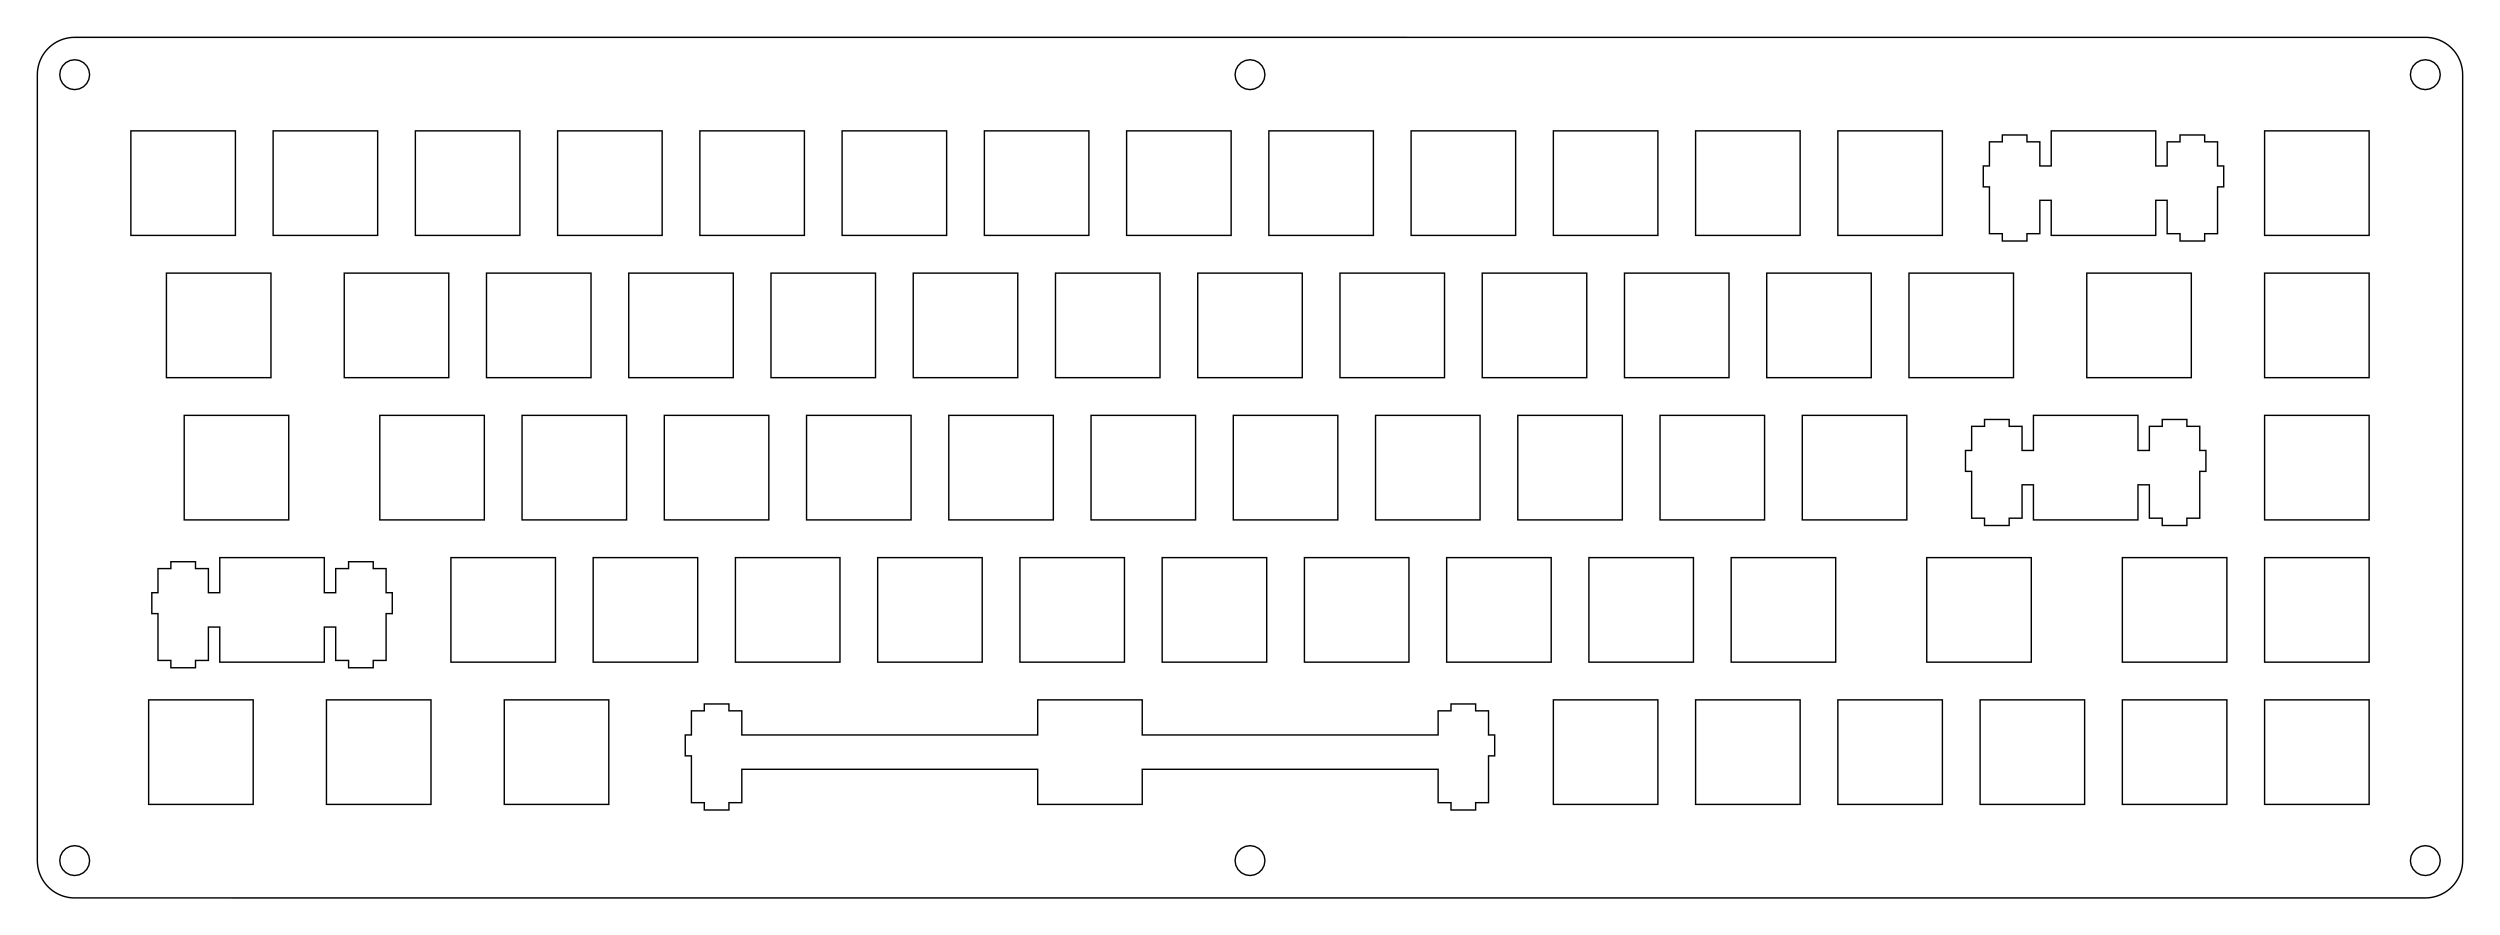 <?xml version="1.0"?>
<!-- Generated by SVGo -->
<svg width="334.802mm" height="125.252mm"
     viewBox="0.000 0.000 334.802 125.252"
     xmlns="http://www.w3.org/2000/svg" 
     xmlns:xlink="http://www.w3.org/1999/xlink">
<polygon points="324.802,5.001 325.194,5.016 325.584,5.062 325.969,5.139 326.347,5.245 326.715,5.381 327.071,5.545 327.414,5.737 327.740,5.955 328.049,6.198 328.337,6.465 328.604,6.753 328.847,7.062 329.065,7.388 329.257,7.731 329.421,8.087 329.557,8.455 329.663,8.833 329.740,9.218 329.786,9.608 329.801,10.001 329.802,115.251 329.786,115.644 329.740,116.034 329.663,116.419 329.557,116.797 329.421,117.165 329.257,117.521 329.065,117.864 328.847,118.190 328.604,118.499 328.337,118.787 328.049,119.054 327.740,119.297 327.414,119.515 327.071,119.707 326.715,119.871 326.347,120.007 325.969,120.113 325.584,120.190 325.194,120.236 324.802,120.252 10.001,120.251 9.608,120.236 9.218,120.190 8.833,120.113 8.455,120.007 8.087,119.871 7.731,119.707 7.388,119.515 7.062,119.297 6.753,119.054 6.465,118.787 6.198,118.499 5.955,118.190 5.737,117.864 5.545,117.521 5.381,117.165 5.245,116.797 5.139,116.419 5.062,116.034 5.016,115.644 5.000,115.251 5.001,10.001 5.016,9.608 5.062,9.218 5.139,8.833 5.245,8.455 5.381,8.087 5.545,7.731 5.737,7.388 5.955,7.062 6.198,6.753 6.465,6.465 6.753,6.198 7.062,5.955 7.388,5.737 7.731,5.545 8.087,5.381 8.455,5.245 8.833,5.139 9.218,5.062 9.608,5.016 10.001,5.000" style="fill:none;stroke-width:0.05mm;stroke:black"/>
<polygon points="9.382,113.349 8.825,113.633 8.382,114.076 8.097,114.633 8.001,115.251 8.097,115.870 8.382,116.427 8.825,116.870 9.382,117.154 10.001,117.251 10.619,117.154 11.176,116.870 11.619,116.427 11.903,115.870 12.001,115.251 11.903,114.633 11.619,114.076 11.176,113.633 10.619,113.349 10.001,113.251" style="fill:none;stroke-width:0.05mm;stroke:black"/>
<polygon points="166.783,113.349 166.225,113.633 165.783,114.076 165.499,114.633 165.401,115.251 165.499,115.870 165.783,116.427 166.225,116.870 166.783,117.154 167.401,117.251 168.019,117.154 168.577,116.870 169.019,116.427 169.303,115.870 169.401,115.251 169.303,114.633 169.019,114.076 168.577,113.633 168.019,113.349 167.401,113.251" style="fill:none;stroke-width:0.05mm;stroke:black"/>
<polygon points="324.183,113.349 323.626,113.633 323.183,114.076 322.899,114.633 322.802,115.251 322.899,115.870 323.183,116.427 323.626,116.870 324.183,117.154 324.802,117.251 325.420,117.154 325.977,116.870 326.420,116.427 326.704,115.870 326.802,115.251 326.704,114.633 326.420,114.076 325.977,113.633 325.420,113.349 324.802,113.251" style="fill:none;stroke-width:0.05mm;stroke:black"/>
<polygon points="138.969,93.726 138.969,98.426 99.344,98.426 99.344,95.196 97.619,95.196 97.619,94.275 94.319,94.275 94.319,95.196 92.594,95.196 92.594,98.426 91.769,98.426 91.769,101.226 92.594,101.226 92.594,107.495 94.319,107.495 94.319,108.476 97.619,108.476 97.619,107.495 99.344,107.495 99.344,103.025 138.969,103.025 138.969,107.726 152.969,107.726 152.969,103.025 192.594,103.025 192.594,107.495 194.319,107.495 194.319,108.476 197.619,108.476 197.619,107.495 199.344,107.495 199.344,101.226 200.169,101.226 200.169,98.426 199.344,98.426 199.344,95.196 197.619,95.196 197.619,94.275 194.319,94.275 194.319,95.196 192.594,95.196 192.594,98.426 152.969,98.426 152.969,93.726" style="fill:none;stroke-width:0.05mm;stroke:black"/>
<polygon points="303.276,93.726 303.276,107.726 317.276,107.726 317.276,93.726" style="fill:none;stroke-width:0.05mm;stroke:black"/>
<polygon points="284.226,93.726 284.226,107.726 298.226,107.726 298.226,93.726" style="fill:none;stroke-width:0.05mm;stroke:black"/>
<polygon points="265.176,93.726 265.176,107.726 279.176,107.726 279.176,93.726" style="fill:none;stroke-width:0.05mm;stroke:black"/>
<polygon points="246.126,93.726 246.126,107.726 260.126,107.726 260.126,93.726" style="fill:none;stroke-width:0.05mm;stroke:black"/>
<polygon points="227.076,93.726 227.076,107.726 241.076,107.726 241.076,93.726" style="fill:none;stroke-width:0.05mm;stroke:black"/>
<polygon points="208.026,93.726 208.026,107.726 222.026,107.726 222.026,93.726" style="fill:none;stroke-width:0.05mm;stroke:black"/>
<polygon points="67.532,93.726 67.532,107.726 81.532,107.726 81.532,93.726" style="fill:none;stroke-width:0.05mm;stroke:black"/>
<polygon points="43.719,93.726 43.719,107.726 57.719,107.726 57.719,93.726" style="fill:none;stroke-width:0.05mm;stroke:black"/>
<polygon points="19.907,93.726 19.907,107.726 33.907,107.726 33.907,93.726" style="fill:none;stroke-width:0.05mm;stroke:black"/>
<polygon points="29.432,74.676 29.432,79.376 27.907,79.376 27.907,76.146 26.182,76.146 26.182,75.226 22.882,75.226 22.882,76.146 21.157,76.146 21.157,79.376 20.332,79.376 20.332,82.176 21.157,82.176 21.157,88.446 22.882,88.446 22.882,89.426 26.182,89.426 26.182,88.446 27.907,88.446 27.907,83.976 29.432,83.976 29.432,88.676 43.432,88.676 43.432,83.976 44.957,83.976 44.957,88.446 46.682,88.446 46.682,89.426 49.982,89.426 49.982,88.446 51.707,88.446 51.707,82.176 52.532,82.176 52.532,79.376 51.707,79.376 51.707,76.146 49.982,76.146 49.982,75.226 46.682,75.226 46.682,76.146 44.957,76.146 44.957,79.376 43.432,79.376 43.432,74.676" style="fill:none;stroke-width:0.05mm;stroke:black"/>
<polygon points="303.276,74.676 303.276,88.676 317.276,88.676 317.276,74.676" style="fill:none;stroke-width:0.05mm;stroke:black"/>
<polygon points="284.226,74.676 284.226,88.676 298.226,88.676 298.226,74.676" style="fill:none;stroke-width:0.05mm;stroke:black"/>
<polygon points="258.032,74.676 258.032,88.676 272.032,88.676 272.032,74.676" style="fill:none;stroke-width:0.05mm;stroke:black"/>
<polygon points="231.838,74.676 231.838,88.676 245.838,88.676 245.838,74.676" style="fill:none;stroke-width:0.05mm;stroke:black"/>
<polygon points="212.788,74.676 212.788,88.676 226.788,88.676 226.788,74.676" style="fill:none;stroke-width:0.05mm;stroke:black"/>
<polygon points="193.738,74.676 193.738,88.676 207.738,88.676 207.738,74.676" style="fill:none;stroke-width:0.05mm;stroke:black"/>
<polygon points="174.688,74.676 174.688,88.676 188.688,88.676 188.688,74.676" style="fill:none;stroke-width:0.05mm;stroke:black"/>
<polygon points="155.638,74.676 155.638,88.676 169.638,88.676 169.638,74.676" style="fill:none;stroke-width:0.05mm;stroke:black"/>
<polygon points="136.588,74.676 136.588,88.676 150.588,88.676 150.588,74.676" style="fill:none;stroke-width:0.05mm;stroke:black"/>
<polygon points="117.538,74.676 117.538,88.676 131.538,88.676 131.538,74.676" style="fill:none;stroke-width:0.05mm;stroke:black"/>
<polygon points="98.488,74.676 98.488,88.676 112.488,88.676 112.488,74.676" style="fill:none;stroke-width:0.05mm;stroke:black"/>
<polygon points="79.438,74.676 79.438,88.676 93.438,88.676 93.438,74.676" style="fill:none;stroke-width:0.05mm;stroke:black"/>
<polygon points="60.388,74.676 60.388,88.676 74.388,88.676 74.388,74.676" style="fill:none;stroke-width:0.05mm;stroke:black"/>
<polygon points="272.319,55.626 272.319,60.326 270.794,60.326 270.794,57.096 269.069,57.096 269.069,56.176 265.769,56.176 265.769,57.096 264.044,57.096 264.044,60.326 263.219,60.326 263.219,63.126 264.044,63.126 264.044,69.396 265.769,69.396 265.769,70.376 269.069,70.376 269.069,69.396 270.794,69.396 270.794,64.926 272.319,64.926 272.319,69.626 286.319,69.626 286.319,64.926 287.844,64.926 287.844,69.396 289.569,69.396 289.569,70.376 292.869,70.376 292.869,69.396 294.594,69.396 294.594,63.126 295.419,63.126 295.419,60.326 294.594,60.326 294.594,57.096 292.869,57.096 292.869,56.176 289.569,56.176 289.569,57.096 287.844,57.096 287.844,60.326 286.319,60.326 286.319,55.626" style="fill:none;stroke-width:0.05mm;stroke:black"/>
<polygon points="303.276,55.626 303.276,69.626 317.276,69.626 317.276,55.626" style="fill:none;stroke-width:0.05mm;stroke:black"/>
<polygon points="241.363,55.626 241.363,69.626 255.363,69.626 255.363,55.626" style="fill:none;stroke-width:0.05mm;stroke:black"/>
<polygon points="222.313,55.626 222.313,69.626 236.313,69.626 236.313,55.626" style="fill:none;stroke-width:0.05mm;stroke:black"/>
<polygon points="203.263,55.626 203.263,69.626 217.263,69.626 217.263,55.626" style="fill:none;stroke-width:0.05mm;stroke:black"/>
<polygon points="184.213,55.626 184.213,69.626 198.213,69.626 198.213,55.626" style="fill:none;stroke-width:0.05mm;stroke:black"/>
<polygon points="165.163,55.626 165.163,69.626 179.163,69.626 179.163,55.626" style="fill:none;stroke-width:0.05mm;stroke:black"/>
<polygon points="146.113,55.626 146.113,69.626 160.113,69.626 160.113,55.626" style="fill:none;stroke-width:0.05mm;stroke:black"/>
<polygon points="127.063,55.626 127.063,69.626 141.063,69.626 141.063,55.626" style="fill:none;stroke-width:0.05mm;stroke:black"/>
<polygon points="108.013,55.626 108.013,69.626 122.013,69.626 122.013,55.626" style="fill:none;stroke-width:0.05mm;stroke:black"/>
<polygon points="88.963,55.626 88.963,69.626 102.963,69.626 102.963,55.626" style="fill:none;stroke-width:0.05mm;stroke:black"/>
<polygon points="69.913,55.626 69.913,69.626 83.913,69.626 83.913,55.626" style="fill:none;stroke-width:0.05mm;stroke:black"/>
<polygon points="50.863,55.626 50.863,69.626 64.862,69.626 64.862,55.626" style="fill:none;stroke-width:0.05mm;stroke:black"/>
<polygon points="24.669,55.626 24.669,69.626 38.669,69.626 38.669,55.626" style="fill:none;stroke-width:0.05mm;stroke:black"/>
<polygon points="303.276,36.576 303.276,50.576 317.276,50.576 317.276,36.576" style="fill:none;stroke-width:0.05mm;stroke:black"/>
<polygon points="279.463,36.576 279.463,50.576 293.463,50.576 293.463,36.576" style="fill:none;stroke-width:0.05mm;stroke:black"/>
<polygon points="255.651,36.576 255.651,50.576 269.651,50.576 269.651,36.576" style="fill:none;stroke-width:0.05mm;stroke:black"/>
<polygon points="236.601,36.576 236.601,50.576 250.601,50.576 250.601,36.576" style="fill:none;stroke-width:0.05mm;stroke:black"/>
<polygon points="217.551,36.576 217.551,50.576 231.551,50.576 231.551,36.576" style="fill:none;stroke-width:0.05mm;stroke:black"/>
<polygon points="198.501,36.576 198.501,50.576 212.501,50.576 212.501,36.576" style="fill:none;stroke-width:0.05mm;stroke:black"/>
<polygon points="179.451,36.576 179.451,50.576 193.451,50.576 193.451,36.576" style="fill:none;stroke-width:0.05mm;stroke:black"/>
<polygon points="160.401,36.576 160.401,50.576 174.401,50.576 174.401,36.576" style="fill:none;stroke-width:0.05mm;stroke:black"/>
<polygon points="141.351,36.576 141.351,50.576 155.351,50.576 155.351,36.576" style="fill:none;stroke-width:0.05mm;stroke:black"/>
<polygon points="122.301,36.576 122.301,50.576 136.301,50.576 136.301,36.576" style="fill:none;stroke-width:0.05mm;stroke:black"/>
<polygon points="103.251,36.576 103.251,50.576 117.251,50.576 117.251,36.576" style="fill:none;stroke-width:0.05mm;stroke:black"/>
<polygon points="84.201,36.576 84.201,50.576 98.201,50.576 98.201,36.576" style="fill:none;stroke-width:0.05mm;stroke:black"/>
<polygon points="65.151,36.576 65.151,50.576 79.151,50.576 79.151,36.576" style="fill:none;stroke-width:0.05mm;stroke:black"/>
<polygon points="46.101,36.576 46.101,50.576 60.101,50.576 60.101,36.576" style="fill:none;stroke-width:0.05mm;stroke:black"/>
<polygon points="22.288,36.576 22.288,50.576 36.288,50.576 36.288,36.576" style="fill:none;stroke-width:0.05mm;stroke:black"/>
<polygon points="274.701,17.526 274.701,22.225 273.176,22.225 273.176,18.995 271.451,18.995 271.451,18.076 268.151,18.076 268.151,18.995 266.426,18.995 266.426,22.225 265.601,22.225 265.601,25.026 266.426,25.026 266.426,31.295 268.151,31.295 268.151,32.276 271.451,32.276 271.451,31.295 273.176,31.295 273.176,26.826 274.701,26.826 274.701,31.526 288.701,31.526 288.701,26.826 290.226,26.826 290.226,31.295 291.951,31.295 291.951,32.276 295.251,32.276 295.251,31.295 296.976,31.295 296.976,25.026 297.801,25.026 297.801,22.225 296.976,22.225 296.976,18.995 295.251,18.995 295.251,18.076 291.951,18.076 291.951,18.995 290.226,18.995 290.226,22.225 288.701,22.225 288.701,17.526" style="fill:none;stroke-width:0.05mm;stroke:black"/>
<polygon points="303.276,17.526 303.276,31.526 317.276,31.526 317.276,17.526" style="fill:none;stroke-width:0.05mm;stroke:black"/>
<polygon points="246.126,17.526 246.126,31.526 260.126,31.526 260.126,17.526" style="fill:none;stroke-width:0.05mm;stroke:black"/>
<polygon points="227.076,17.526 227.076,31.526 241.076,31.526 241.076,17.526" style="fill:none;stroke-width:0.05mm;stroke:black"/>
<polygon points="208.026,17.526 208.026,31.526 222.026,31.526 222.026,17.526" style="fill:none;stroke-width:0.05mm;stroke:black"/>
<polygon points="188.976,17.526 188.976,31.526 202.976,31.526 202.976,17.526" style="fill:none;stroke-width:0.05mm;stroke:black"/>
<polygon points="169.926,17.526 169.926,31.526 183.926,31.526 183.926,17.526" style="fill:none;stroke-width:0.05mm;stroke:black"/>
<polygon points="150.876,17.526 150.876,31.526 164.876,31.526 164.876,17.526" style="fill:none;stroke-width:0.05mm;stroke:black"/>
<polygon points="131.826,17.526 131.826,31.526 145.826,31.526 145.826,17.526" style="fill:none;stroke-width:0.05mm;stroke:black"/>
<polygon points="112.775,17.526 112.775,31.526 126.775,31.526 126.775,17.526" style="fill:none;stroke-width:0.05mm;stroke:black"/>
<polygon points="93.726,17.526 93.726,31.526 107.726,31.526 107.726,17.526" style="fill:none;stroke-width:0.05mm;stroke:black"/>
<polygon points="74.676,17.526 74.676,31.526 88.676,31.526 88.676,17.526" style="fill:none;stroke-width:0.05mm;stroke:black"/>
<polygon points="55.626,17.526 55.626,31.526 69.626,31.526 69.626,17.526" style="fill:none;stroke-width:0.05mm;stroke:black"/>
<polygon points="36.576,17.526 36.576,31.526 50.576,31.526 50.576,17.526" style="fill:none;stroke-width:0.05mm;stroke:black"/>
<polygon points="17.526,17.526 17.526,31.526 31.526,31.526 31.526,17.526" style="fill:none;stroke-width:0.05mm;stroke:black"/>
<polygon points="9.382,8.097 8.825,8.382 8.382,8.825 8.097,9.382 8.001,10.001 8.097,10.619 8.382,11.176 8.825,11.619 9.382,11.903 10.001,12.001 10.619,11.903 11.176,11.619 11.619,11.176 11.903,10.619 12.001,10.001 11.903,9.382 11.619,8.825 11.176,8.382 10.619,8.097 10.001,8.001" style="fill:none;stroke-width:0.05mm;stroke:black"/>
<polygon points="324.183,8.097 323.626,8.382 323.183,8.825 322.899,9.382 322.802,10.001 322.899,10.619 323.183,11.176 323.626,11.619 324.183,11.903 324.802,12.001 325.420,11.903 325.977,11.619 326.420,11.176 326.704,10.619 326.802,10.001 326.704,9.382 326.420,8.825 325.977,8.382 325.420,8.097 324.802,8.001" style="fill:none;stroke-width:0.05mm;stroke:black"/>
<polygon points="166.783,8.097 166.225,8.382 165.783,8.825 165.499,9.382 165.401,10.001 165.499,10.619 165.783,11.176 166.225,11.619 166.783,11.903 167.401,12.001 168.019,11.903 168.577,11.619 169.019,11.176 169.303,10.619 169.401,10.001 169.303,9.382 169.019,8.825 168.577,8.382 168.019,8.097 167.401,8.001" style="fill:none;stroke-width:0.05mm;stroke:black"/>
</svg>
